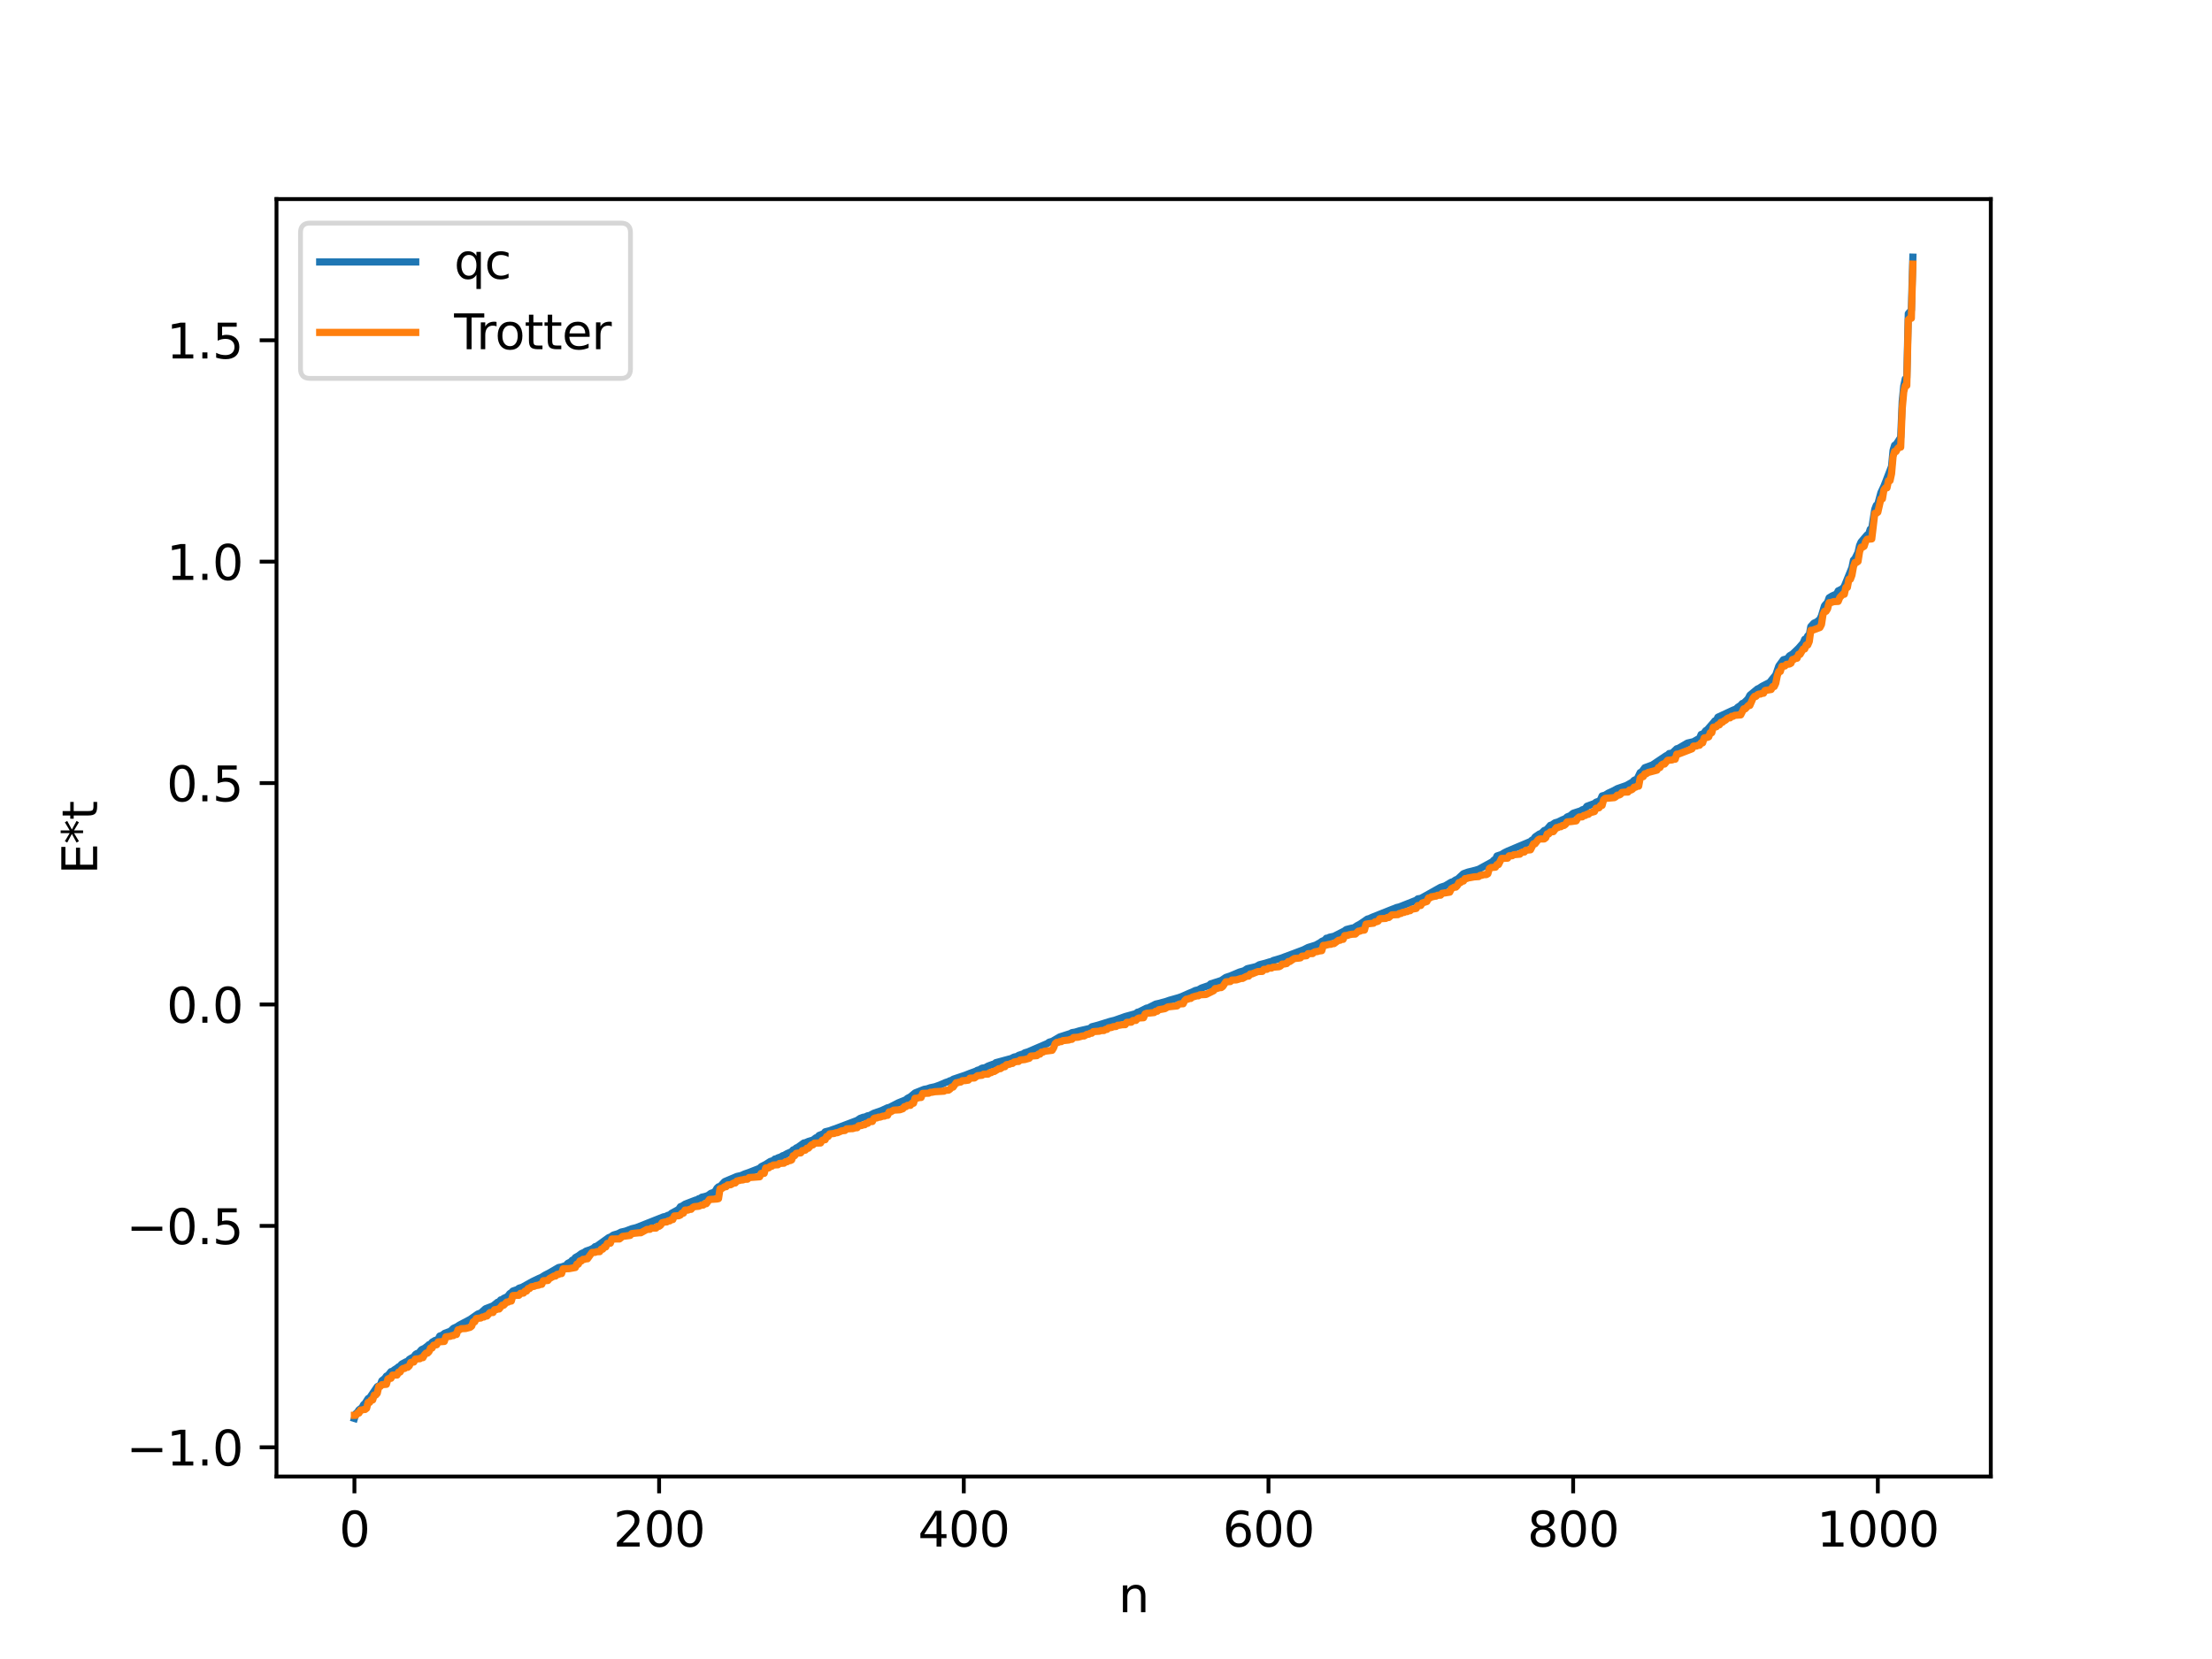 <?xml version="1.0" encoding="utf-8" standalone="no"?>
<!DOCTYPE svg PUBLIC "-//W3C//DTD SVG 1.1//EN"
  "http://www.w3.org/Graphics/SVG/1.1/DTD/svg11.dtd">
<svg xmlns:xlink="http://www.w3.org/1999/xlink" width="460.8pt" height="345.6pt" viewBox="0 0 460.8 345.6" xmlns="http://www.w3.org/2000/svg" version="1.1">
 <defs>
  <style type="text/css">*{stroke-linejoin: round; stroke-linecap: butt}</style>
 </defs>
 <g id="figure_1">
  <g id="patch_1">
   <path d="M 0 345.6 
L 460.8 345.6 
L 460.8 0 
L 0 0 
z
" style="fill: #ffffff"/>
  </g>
  <g id="axes_1">
   <g id="patch_2">
    <path d="M 57.6 307.584 
L 414.72 307.584 
L 414.72 41.472 
L 57.6 41.472 
z
" style="fill: #ffffff"/>
   </g>
   <g id="matplotlib.axis_1">
    <g id="xtick_1">
     <g id="line2d_1">
      <defs>
       <path id="m29143269f3" d="M 0 0 
L 0 3.5 
" style="stroke: #000000; stroke-width: 0.8"/>
      </defs>
      <g>
       <use xlink:href="#m29143269f3" x="73.833" y="307.584" style="stroke: #000000; stroke-width: 0.8"/>
      </g>
     </g>
     <g id="text_1">
      <!-- 0 -->
      <g transform="translate(70.651 322.182) scale(0.1 -0.1)">
       <defs>
        <path id="DejaVuSans-30" d="M 2034 4250 
Q 1547 4250 1301 3770 
Q 1056 3291 1056 2328 
Q 1056 1369 1301 889 
Q 1547 409 2034 409 
Q 2525 409 2770 889 
Q 3016 1369 3016 2328 
Q 3016 3291 2770 3770 
Q 2525 4250 2034 4250 
z
M 2034 4750 
Q 2819 4750 3233 4129 
Q 3647 3509 3647 2328 
Q 3647 1150 3233 529 
Q 2819 -91 2034 -91 
Q 1250 -91 836 529 
Q 422 1150 422 2328 
Q 422 3509 836 4129 
Q 1250 4750 2034 4750 
z
" transform="scale(0.016)"/>
       </defs>
       <use xlink:href="#DejaVuSans-30"/>
      </g>
     </g>
    </g>
    <g id="xtick_2">
     <g id="line2d_2">
      <g>
       <use xlink:href="#m29143269f3" x="137.304" y="307.584" style="stroke: #000000; stroke-width: 0.8"/>
      </g>
     </g>
     <g id="text_2">
      <!-- 200 -->
      <g transform="translate(127.76 322.182) scale(0.1 -0.1)">
       <defs>
        <path id="DejaVuSans-32" d="M 1228 531 
L 3431 531 
L 3431 0 
L 469 0 
L 469 531 
Q 828 903 1448 1529 
Q 2069 2156 2228 2338 
Q 2531 2678 2651 2914 
Q 2772 3150 2772 3378 
Q 2772 3750 2511 3984 
Q 2250 4219 1831 4219 
Q 1534 4219 1204 4116 
Q 875 4013 500 3803 
L 500 4441 
Q 881 4594 1212 4672 
Q 1544 4750 1819 4750 
Q 2544 4750 2975 4387 
Q 3406 4025 3406 3419 
Q 3406 3131 3298 2873 
Q 3191 2616 2906 2266 
Q 2828 2175 2409 1742 
Q 1991 1309 1228 531 
z
" transform="scale(0.016)"/>
       </defs>
       <use xlink:href="#DejaVuSans-32"/>
       <use xlink:href="#DejaVuSans-30" x="63.623"/>
       <use xlink:href="#DejaVuSans-30" x="127.246"/>
      </g>
     </g>
    </g>
    <g id="xtick_3">
     <g id="line2d_3">
      <g>
       <use xlink:href="#m29143269f3" x="200.775" y="307.584" style="stroke: #000000; stroke-width: 0.8"/>
      </g>
     </g>
     <g id="text_3">
      <!-- 400 -->
      <g transform="translate(191.231 322.182) scale(0.1 -0.1)">
       <defs>
        <path id="DejaVuSans-34" d="M 2419 4116 
L 825 1625 
L 2419 1625 
L 2419 4116 
z
M 2253 4666 
L 3047 4666 
L 3047 1625 
L 3713 1625 
L 3713 1100 
L 3047 1100 
L 3047 0 
L 2419 0 
L 2419 1100 
L 313 1100 
L 313 1709 
L 2253 4666 
z
" transform="scale(0.016)"/>
       </defs>
       <use xlink:href="#DejaVuSans-34"/>
       <use xlink:href="#DejaVuSans-30" x="63.623"/>
       <use xlink:href="#DejaVuSans-30" x="127.246"/>
      </g>
     </g>
    </g>
    <g id="xtick_4">
     <g id="line2d_4">
      <g>
       <use xlink:href="#m29143269f3" x="264.246" y="307.584" style="stroke: #000000; stroke-width: 0.8"/>
      </g>
     </g>
     <g id="text_4">
      <!-- 600 -->
      <g transform="translate(254.702 322.182) scale(0.1 -0.1)">
       <defs>
        <path id="DejaVuSans-36" d="M 2113 2584 
Q 1688 2584 1439 2293 
Q 1191 2003 1191 1497 
Q 1191 994 1439 701 
Q 1688 409 2113 409 
Q 2538 409 2786 701 
Q 3034 994 3034 1497 
Q 3034 2003 2786 2293 
Q 2538 2584 2113 2584 
z
M 3366 4563 
L 3366 3988 
Q 3128 4100 2886 4159 
Q 2644 4219 2406 4219 
Q 1781 4219 1451 3797 
Q 1122 3375 1075 2522 
Q 1259 2794 1537 2939 
Q 1816 3084 2150 3084 
Q 2853 3084 3261 2657 
Q 3669 2231 3669 1497 
Q 3669 778 3244 343 
Q 2819 -91 2113 -91 
Q 1303 -91 875 529 
Q 447 1150 447 2328 
Q 447 3434 972 4092 
Q 1497 4750 2381 4750 
Q 2619 4750 2861 4703 
Q 3103 4656 3366 4563 
z
" transform="scale(0.016)"/>
       </defs>
       <use xlink:href="#DejaVuSans-36"/>
       <use xlink:href="#DejaVuSans-30" x="63.623"/>
       <use xlink:href="#DejaVuSans-30" x="127.246"/>
      </g>
     </g>
    </g>
    <g id="xtick_5">
     <g id="line2d_5">
      <g>
       <use xlink:href="#m29143269f3" x="327.717" y="307.584" style="stroke: #000000; stroke-width: 0.8"/>
      </g>
     </g>
     <g id="text_5">
      <!-- 800 -->
      <g transform="translate(318.173 322.182) scale(0.1 -0.1)">
       <defs>
        <path id="DejaVuSans-38" d="M 2034 2216 
Q 1584 2216 1326 1975 
Q 1069 1734 1069 1313 
Q 1069 891 1326 650 
Q 1584 409 2034 409 
Q 2484 409 2743 651 
Q 3003 894 3003 1313 
Q 3003 1734 2745 1975 
Q 2488 2216 2034 2216 
z
M 1403 2484 
Q 997 2584 770 2862 
Q 544 3141 544 3541 
Q 544 4100 942 4425 
Q 1341 4750 2034 4750 
Q 2731 4750 3128 4425 
Q 3525 4100 3525 3541 
Q 3525 3141 3298 2862 
Q 3072 2584 2669 2484 
Q 3125 2378 3379 2068 
Q 3634 1759 3634 1313 
Q 3634 634 3220 271 
Q 2806 -91 2034 -91 
Q 1263 -91 848 271 
Q 434 634 434 1313 
Q 434 1759 690 2068 
Q 947 2378 1403 2484 
z
M 1172 3481 
Q 1172 3119 1398 2916 
Q 1625 2713 2034 2713 
Q 2441 2713 2670 2916 
Q 2900 3119 2900 3481 
Q 2900 3844 2670 4047 
Q 2441 4250 2034 4250 
Q 1625 4250 1398 4047 
Q 1172 3844 1172 3481 
z
" transform="scale(0.016)"/>
       </defs>
       <use xlink:href="#DejaVuSans-38"/>
       <use xlink:href="#DejaVuSans-30" x="63.623"/>
       <use xlink:href="#DejaVuSans-30" x="127.246"/>
      </g>
     </g>
    </g>
    <g id="xtick_6">
     <g id="line2d_6">
      <g>
       <use xlink:href="#m29143269f3" x="391.188" y="307.584" style="stroke: #000000; stroke-width: 0.8"/>
      </g>
     </g>
     <g id="text_6">
      <!-- 1000 -->
      <g transform="translate(378.463 322.182) scale(0.1 -0.1)">
       <defs>
        <path id="DejaVuSans-31" d="M 794 531 
L 1825 531 
L 1825 4091 
L 703 3866 
L 703 4441 
L 1819 4666 
L 2450 4666 
L 2450 531 
L 3481 531 
L 3481 0 
L 794 0 
L 794 531 
z
" transform="scale(0.016)"/>
       </defs>
       <use xlink:href="#DejaVuSans-31"/>
       <use xlink:href="#DejaVuSans-30" x="63.623"/>
       <use xlink:href="#DejaVuSans-30" x="127.246"/>
       <use xlink:href="#DejaVuSans-30" x="190.869"/>
      </g>
     </g>
    </g>
    <g id="text_7">
     <!-- n -->
     <g transform="translate(232.991 335.861) scale(0.1 -0.1)">
      <defs>
       <path id="DejaVuSans-6e" d="M 3513 2113 
L 3513 0 
L 2938 0 
L 2938 2094 
Q 2938 2591 2744 2837 
Q 2550 3084 2163 3084 
Q 1697 3084 1428 2787 
Q 1159 2491 1159 1978 
L 1159 0 
L 581 0 
L 581 3500 
L 1159 3500 
L 1159 2956 
Q 1366 3272 1645 3428 
Q 1925 3584 2291 3584 
Q 2894 3584 3203 3211 
Q 3513 2838 3513 2113 
z
" transform="scale(0.016)"/>
      </defs>
      <use xlink:href="#DejaVuSans-6e"/>
     </g>
    </g>
   </g>
   <g id="matplotlib.axis_2">
    <g id="ytick_1">
     <g id="line2d_7">
      <defs>
       <path id="m73009c45ae" d="M 0 0 
L -3.5 0 
" style="stroke: #000000; stroke-width: 0.8"/>
      </defs>
      <g>
       <use xlink:href="#m73009c45ae" x="57.6" y="301.499" style="stroke: #000000; stroke-width: 0.8"/>
      </g>
     </g>
     <g id="text_8">
      <!-- −1.0 -->
      <g transform="translate(26.317 305.298) scale(0.1 -0.1)">
       <defs>
        <path id="DejaVuSans-2212" d="M 678 2272 
L 4684 2272 
L 4684 1741 
L 678 1741 
L 678 2272 
z
" transform="scale(0.016)"/>
        <path id="DejaVuSans-2e" d="M 684 794 
L 1344 794 
L 1344 0 
L 684 0 
L 684 794 
z
" transform="scale(0.016)"/>
       </defs>
       <use xlink:href="#DejaVuSans-2212"/>
       <use xlink:href="#DejaVuSans-31" x="83.789"/>
       <use xlink:href="#DejaVuSans-2e" x="147.412"/>
       <use xlink:href="#DejaVuSans-30" x="179.199"/>
      </g>
     </g>
    </g>
    <g id="ytick_2">
     <g id="line2d_8">
      <g>
       <use xlink:href="#m73009c45ae" x="57.6" y="255.375" style="stroke: #000000; stroke-width: 0.8"/>
      </g>
     </g>
     <g id="text_9">
      <!-- −0.5 -->
      <g transform="translate(26.317 259.174) scale(0.1 -0.1)">
       <defs>
        <path id="DejaVuSans-35" d="M 691 4666 
L 3169 4666 
L 3169 4134 
L 1269 4134 
L 1269 2991 
Q 1406 3038 1543 3061 
Q 1681 3084 1819 3084 
Q 2600 3084 3056 2656 
Q 3513 2228 3513 1497 
Q 3513 744 3044 326 
Q 2575 -91 1722 -91 
Q 1428 -91 1123 -41 
Q 819 9 494 109 
L 494 744 
Q 775 591 1075 516 
Q 1375 441 1709 441 
Q 2250 441 2565 725 
Q 2881 1009 2881 1497 
Q 2881 1984 2565 2268 
Q 2250 2553 1709 2553 
Q 1456 2553 1204 2497 
Q 953 2441 691 2322 
L 691 4666 
z
" transform="scale(0.016)"/>
       </defs>
       <use xlink:href="#DejaVuSans-2212"/>
       <use xlink:href="#DejaVuSans-30" x="83.789"/>
       <use xlink:href="#DejaVuSans-2e" x="147.412"/>
       <use xlink:href="#DejaVuSans-35" x="179.199"/>
      </g>
     </g>
    </g>
    <g id="ytick_3">
     <g id="line2d_9">
      <g>
       <use xlink:href="#m73009c45ae" x="57.6" y="209.252" style="stroke: #000000; stroke-width: 0.8"/>
      </g>
     </g>
     <g id="text_10">
      <!-- 0.0 -->
      <g transform="translate(34.697 213.051) scale(0.1 -0.1)">
       <use xlink:href="#DejaVuSans-30"/>
       <use xlink:href="#DejaVuSans-2e" x="63.623"/>
       <use xlink:href="#DejaVuSans-30" x="95.41"/>
      </g>
     </g>
    </g>
    <g id="ytick_4">
     <g id="line2d_10">
      <g>
       <use xlink:href="#m73009c45ae" x="57.6" y="163.128" style="stroke: #000000; stroke-width: 0.8"/>
      </g>
     </g>
     <g id="text_11">
      <!-- 0.5 -->
      <g transform="translate(34.697 166.927) scale(0.1 -0.1)">
       <use xlink:href="#DejaVuSans-30"/>
       <use xlink:href="#DejaVuSans-2e" x="63.623"/>
       <use xlink:href="#DejaVuSans-35" x="95.41"/>
      </g>
     </g>
    </g>
    <g id="ytick_5">
     <g id="line2d_11">
      <g>
       <use xlink:href="#m73009c45ae" x="57.6" y="117.005" style="stroke: #000000; stroke-width: 0.8"/>
      </g>
     </g>
     <g id="text_12">
      <!-- 1.0 -->
      <g transform="translate(34.697 120.804) scale(0.1 -0.1)">
       <use xlink:href="#DejaVuSans-31"/>
       <use xlink:href="#DejaVuSans-2e" x="63.623"/>
       <use xlink:href="#DejaVuSans-30" x="95.41"/>
      </g>
     </g>
    </g>
    <g id="ytick_6">
     <g id="line2d_12">
      <g>
       <use xlink:href="#m73009c45ae" x="57.6" y="70.881" style="stroke: #000000; stroke-width: 0.8"/>
      </g>
     </g>
     <g id="text_13">
      <!-- 1.5 -->
      <g transform="translate(34.697 74.68) scale(0.1 -0.1)">
       <use xlink:href="#DejaVuSans-31"/>
       <use xlink:href="#DejaVuSans-2e" x="63.623"/>
       <use xlink:href="#DejaVuSans-35" x="95.41"/>
      </g>
     </g>
    </g>
    <g id="text_14">
     <!-- E*t -->
     <g transform="translate(20.238 182.148) rotate(-90) scale(0.1 -0.1)">
      <defs>
       <path id="DejaVuSans-45" d="M 628 4666 
L 3578 4666 
L 3578 4134 
L 1259 4134 
L 1259 2753 
L 3481 2753 
L 3481 2222 
L 1259 2222 
L 1259 531 
L 3634 531 
L 3634 0 
L 628 0 
L 628 4666 
z
" transform="scale(0.016)"/>
       <path id="DejaVuSans-2a" d="M 3009 3897 
L 1888 3291 
L 3009 2681 
L 2828 2375 
L 1778 3009 
L 1778 1831 
L 1422 1831 
L 1422 3009 
L 372 2375 
L 191 2681 
L 1313 3291 
L 191 3897 
L 372 4206 
L 1422 3572 
L 1422 4750 
L 1778 4750 
L 1778 3572 
L 2828 4206 
L 3009 3897 
z
" transform="scale(0.016)"/>
       <path id="DejaVuSans-74" d="M 1172 4494 
L 1172 3500 
L 2356 3500 
L 2356 3053 
L 1172 3053 
L 1172 1153 
Q 1172 725 1289 603 
Q 1406 481 1766 481 
L 2356 481 
L 2356 0 
L 1766 0 
Q 1100 0 847 248 
Q 594 497 594 1153 
L 594 3053 
L 172 3053 
L 172 3500 
L 594 3500 
L 594 4494 
L 1172 4494 
z
" transform="scale(0.016)"/>
      </defs>
      <use xlink:href="#DejaVuSans-45"/>
      <use xlink:href="#DejaVuSans-2a" x="63.184"/>
      <use xlink:href="#DejaVuSans-74" x="113.184"/>
     </g>
    </g>
   </g>
   <g id="line2d_13">
    <path d="M 73.833 295.488 
L 74.15 294.46 
L 74.467 294.186 
L 74.785 293.704 
L 75.42 293.228 
L 75.737 292.623 
L 76.054 292.35 
L 76.689 291.345 
L 77.006 291.195 
L 77.641 290.258 
L 78.593 288.871 
L 79.228 288.527 
L 79.545 287.636 
L 80.18 287.133 
L 80.497 286.665 
L 80.815 286.529 
L 81.449 285.733 
L 81.767 285.726 
L 82.084 285.401 
L 82.719 284.998 
L 83.036 284.72 
L 83.353 284.592 
L 83.671 284.173 
L 84.623 283.67 
L 84.94 283.584 
L 85.258 283.176 
L 85.892 282.805 
L 86.21 282.689 
L 86.527 282.179 
L 86.844 281.968 
L 87.162 281.936 
L 87.796 281.171 
L 88.431 280.872 
L 89.066 280.39 
L 89.383 280.1 
L 89.7 280.033 
L 90.018 279.603 
L 90.653 279.225 
L 90.97 279.149 
L 91.287 278.948 
L 91.605 278.32 
L 92.239 278.099 
L 92.557 277.785 
L 93.826 277.313 
L 94.461 276.714 
L 95.096 276.426 
L 95.73 276.022 
L 97.952 274.85 
L 99.539 273.736 
L 100.173 273.506 
L 101.125 272.641 
L 102.712 272.033 
L 103.664 271.273 
L 103.981 271.203 
L 104.299 270.792 
L 104.616 270.75 
L 104.934 270.466 
L 105.568 270.183 
L 105.886 269.907 
L 106.203 269.475 
L 106.52 269.287 
L 106.838 268.949 
L 107.79 268.628 
L 108.107 268.357 
L 108.742 268.169 
L 110.963 266.941 
L 112.233 266.332 
L 112.867 266.052 
L 113.502 265.645 
L 114.454 265.157 
L 116.358 264.048 
L 116.993 263.929 
L 117.945 263.597 
L 118.262 263.191 
L 118.897 262.873 
L 119.215 262.518 
L 119.532 262.455 
L 119.849 261.976 
L 120.484 261.619 
L 121.119 261.144 
L 121.753 260.858 
L 122.071 260.626 
L 123.023 260.309 
L 123.658 259.994 
L 123.975 259.689 
L 124.292 259.622 
L 126.831 257.805 
L 127.148 257.714 
L 127.783 257.28 
L 128.735 257.002 
L 129.37 256.67 
L 130.322 256.455 
L 130.957 256.214 
L 131.591 255.973 
L 132.543 255.739 
L 138.256 253.475 
L 138.573 253.443 
L 139.208 253.143 
L 139.525 253.116 
L 139.843 252.779 
L 141.112 252.084 
L 141.429 251.865 
L 141.747 251.369 
L 142.064 251.274 
L 142.699 250.852 
L 143.968 250.361 
L 144.92 249.997 
L 145.238 249.932 
L 145.555 249.708 
L 145.872 249.661 
L 146.19 249.397 
L 146.824 249.262 
L 147.459 249.057 
L 148.094 248.59 
L 148.729 248.381 
L 149.046 248.074 
L 149.363 247.522 
L 149.681 247.232 
L 149.998 247.188 
L 150.95 246.154 
L 153.489 245.081 
L 154.441 244.865 
L 155.076 244.568 
L 156.028 244.244 
L 158.249 243.374 
L 158.567 243.041 
L 159.519 242.559 
L 160.471 241.949 
L 161.105 241.754 
L 161.423 241.443 
L 161.74 241.399 
L 162.058 241.204 
L 162.692 240.992 
L 163.01 240.766 
L 163.327 240.68 
L 163.962 240.316 
L 164.914 239.899 
L 165.231 239.537 
L 165.548 239.454 
L 165.866 239.139 
L 166.183 239.016 
L 167.453 238.1 
L 167.77 238.055 
L 168.405 237.779 
L 169.357 237.498 
L 169.991 237.005 
L 170.309 236.904 
L 170.626 236.531 
L 171.261 236.284 
L 171.578 236.17 
L 171.896 235.772 
L 172.848 235.539 
L 173.482 235.298 
L 174.117 235.084 
L 178.56 233.404 
L 179.195 232.969 
L 179.829 232.741 
L 180.147 232.713 
L 180.781 232.424 
L 181.099 232.402 
L 182.051 231.901 
L 183.638 231.355 
L 184.907 230.765 
L 185.224 230.721 
L 187.129 229.741 
L 188.715 229.099 
L 189.033 228.808 
L 189.667 228.479 
L 190.62 227.68 
L 192.524 226.928 
L 193.158 226.818 
L 193.793 226.594 
L 194.745 226.395 
L 195.697 226.059 
L 196.332 225.79 
L 196.967 225.51 
L 197.601 225.303 
L 197.919 225.124 
L 198.236 225.095 
L 198.553 224.829 
L 201.092 223.976 
L 202.044 223.598 
L 203.314 223.137 
L 203.631 222.937 
L 203.948 222.893 
L 204.583 222.516 
L 205.218 222.421 
L 205.853 222.07 
L 206.805 221.722 
L 207.122 221.658 
L 207.439 221.376 
L 208.709 221.031 
L 210.296 220.602 
L 210.613 220.527 
L 211.248 220.206 
L 211.882 220.068 
L 212.2 219.845 
L 213.152 219.538 
L 213.469 219.318 
L 214.104 219.137 
L 218.229 217.36 
L 218.547 217.104 
L 219.181 216.935 
L 220.768 216.01 
L 222.355 215.5 
L 222.99 215.3 
L 223.307 215.111 
L 223.942 215.016 
L 224.894 214.729 
L 227.115 214.221 
L 227.433 213.898 
L 228.702 213.567 
L 231.241 212.775 
L 232.193 212.543 
L 234.415 211.757 
L 236.636 211.148 
L 236.953 210.868 
L 237.271 210.805 
L 238.858 210.007 
L 239.175 209.971 
L 240.762 209.169 
L 241.396 209.029 
L 242.983 208.594 
L 243.618 208.369 
L 245.522 207.831 
L 246.157 207.608 
L 247.743 206.902 
L 248.378 206.647 
L 249.013 206.338 
L 249.648 206.196 
L 250.282 205.827 
L 251.869 205.286 
L 252.186 204.964 
L 254.408 204.257 
L 255.36 203.617 
L 256.312 203.301 
L 258.216 202.496 
L 259.168 202.228 
L 259.803 201.797 
L 260.438 201.655 
L 261.072 201.507 
L 261.707 201.344 
L 262.342 200.974 
L 263.611 200.648 
L 264.563 200.354 
L 264.881 200.319 
L 265.198 200.104 
L 266.785 199.637 
L 269.641 198.575 
L 271.545 197.857 
L 272.497 197.374 
L 273.132 197.179 
L 274.084 196.883 
L 275.036 196.357 
L 275.353 196.112 
L 275.988 195.828 
L 276.305 195.453 
L 276.623 195.426 
L 276.94 195.245 
L 277.892 195.042 
L 280.114 193.912 
L 280.431 193.647 
L 281.066 193.482 
L 281.7 193.327 
L 282.018 193.297 
L 282.653 192.865 
L 283.287 192.525 
L 283.922 192.105 
L 284.874 191.443 
L 285.191 191.386 
L 285.826 191.088 
L 290.904 189.067 
L 291.539 188.914 
L 295.029 187.534 
L 295.347 187.252 
L 295.981 187.145 
L 296.616 186.8 
L 300.107 184.84 
L 301.059 184.531 
L 302.329 183.77 
L 302.646 183.702 
L 303.281 183.277 
L 303.598 183.184 
L 304.867 182.005 
L 305.82 181.666 
L 306.772 181.441 
L 308.041 181.082 
L 310.897 179.512 
L 311.215 179.165 
L 311.532 179.042 
L 311.849 178.316 
L 312.801 178.002 
L 313.436 177.61 
L 314.071 177.303 
L 318.831 175.295 
L 319.148 174.993 
L 319.466 174.878 
L 319.783 174.36 
L 320.735 173.71 
L 321.053 173.642 
L 321.687 173.015 
L 322.005 172.911 
L 322.322 172.689 
L 322.957 171.932 
L 323.274 171.858 
L 323.909 171.411 
L 324.543 171.236 
L 325.496 170.772 
L 326.13 170.516 
L 326.448 170.183 
L 327.082 169.94 
L 327.717 169.415 
L 329.304 168.902 
L 329.621 168.687 
L 329.939 168.609 
L 330.256 168.403 
L 330.573 167.964 
L 332.16 167.376 
L 332.477 167.108 
L 333.112 166.893 
L 333.429 166.561 
L 333.747 165.807 
L 334.381 165.637 
L 335.016 165.231 
L 335.968 164.8 
L 336.92 164.289 
L 338.824 163.626 
L 340.094 162.904 
L 340.411 162.548 
L 341.046 162.278 
L 341.681 160.939 
L 341.998 160.808 
L 342.633 159.935 
L 344.22 159.352 
L 347.076 157.435 
L 347.393 157.294 
L 347.71 156.978 
L 348.345 156.888 
L 349.297 155.978 
L 349.615 155.908 
L 351.519 154.797 
L 352.788 154.503 
L 354.058 153.78 
L 354.375 152.997 
L 354.692 152.931 
L 355.01 152.663 
L 355.327 152.209 
L 355.644 152.026 
L 356.914 150.569 
L 357.231 150.166 
L 357.548 150.092 
L 357.866 149.405 
L 358.818 148.962 
L 361.039 147.932 
L 361.674 147.68 
L 361.991 147.348 
L 362.626 146.924 
L 362.943 146.553 
L 363.261 146.456 
L 363.896 145.848 
L 364.213 145.483 
L 364.53 144.834 
L 366.117 143.52 
L 366.434 143.4 
L 367.069 142.975 
L 368.656 142.161 
L 369.291 141.361 
L 369.925 140.582 
L 370.56 138.736 
L 371.512 137.431 
L 372.147 137.276 
L 372.464 137.049 
L 372.781 136.626 
L 373.416 136.25 
L 374.686 135.028 
L 375.638 133.93 
L 375.955 133.173 
L 376.272 133.072 
L 376.59 132.453 
L 376.907 132.25 
L 377.224 130.527 
L 377.859 129.822 
L 378.494 129.537 
L 379.129 129 
L 379.446 128.284 
L 380.081 126.182 
L 380.715 125.456 
L 381.033 124.537 
L 381.667 124.149 
L 382.62 123.727 
L 382.937 123.072 
L 383.572 122.767 
L 383.889 122.552 
L 384.206 122.14 
L 385.793 118.239 
L 386.11 116.692 
L 386.428 116.353 
L 387.062 115.077 
L 387.38 113.643 
L 387.697 112.911 
L 388.967 111.416 
L 389.284 111.239 
L 389.601 110.26 
L 389.919 110.084 
L 390.553 106.081 
L 390.871 105.263 
L 391.188 105.001 
L 391.823 102.633 
L 392.458 101.281 
L 394.044 97.17 
L 394.362 93.821 
L 394.679 92.762 
L 394.996 92.571 
L 395.948 91.12 
L 396.266 83.624 
L 396.583 80.411 
L 396.9 78.924 
L 397.218 78.679 
L 397.535 65.337 
L 398.17 64.583 
L 398.487 53.568 
L 398.487 53.568 
" clip-path="url(#p9e794461aa)" style="fill: none; stroke: #1f77b4; stroke-width: 1.5; stroke-linecap: square"/>
   </g>
   <g id="line2d_14">
    <path d="M 73.833 294.834 
L 74.15 294.834 
L 74.467 294.372 
L 74.785 294.372 
L 75.102 293.74 
L 75.42 293.74 
L 75.737 293.62 
L 76.054 293.62 
L 76.372 293.373 
L 76.689 292.144 
L 77.006 292.144 
L 77.324 291.634 
L 77.641 291.634 
L 77.958 290.613 
L 78.276 290.613 
L 78.593 290.246 
L 78.91 288.815 
L 79.228 288.815 
L 79.545 288.456 
L 80.497 288.379 
L 80.815 287.263 
L 81.132 287.126 
L 81.449 287.126 
L 81.767 286.464 
L 82.719 286.447 
L 83.036 285.827 
L 83.353 285.827 
L 83.671 285.289 
L 83.988 285.072 
L 84.305 285.072 
L 84.623 284.832 
L 84.94 284.832 
L 85.258 284.552 
L 85.575 283.816 
L 86.21 283.735 
L 86.527 283.123 
L 87.479 283.045 
L 87.796 282.818 
L 88.114 282.818 
L 88.431 282.222 
L 88.748 281.88 
L 89.066 281.88 
L 89.383 281.557 
L 89.7 280.817 
L 90.018 280.817 
L 90.335 280.228 
L 90.97 280.135 
L 91.287 279.54 
L 92.557 279.447 
L 92.874 278.493 
L 93.826 278.373 
L 94.143 278.228 
L 94.461 278.228 
L 94.778 277.999 
L 95.096 277.999 
L 95.413 277.026 
L 95.73 277.026 
L 96.048 276.796 
L 97 276.752 
L 97.952 276.503 
L 98.269 276.24 
L 98.586 275.353 
L 98.904 275.353 
L 99.221 274.673 
L 100.173 274.562 
L 100.491 274.357 
L 100.808 274.357 
L 101.125 274.149 
L 101.443 274.149 
L 102.077 273.431 
L 102.712 273.419 
L 103.029 272.837 
L 103.347 272.837 
L 103.664 272.691 
L 103.981 272.691 
L 104.616 271.897 
L 104.934 271.897 
L 105.568 271.24 
L 105.886 271.24 
L 106.203 271.036 
L 106.52 271.036 
L 106.838 269.904 
L 107.79 269.83 
L 108.107 269.83 
L 108.424 269.429 
L 109.059 269.376 
L 109.377 268.962 
L 109.694 268.962 
L 110.011 268.425 
L 110.329 268.425 
L 110.646 268.073 
L 111.281 267.968 
L 111.598 267.819 
L 112.233 267.721 
L 112.55 267.545 
L 112.867 267.545 
L 113.185 266.808 
L 114.137 266.749 
L 114.454 266.353 
L 115.406 265.825 
L 115.724 265.825 
L 116.041 265.486 
L 116.358 265.486 
L 116.676 265.311 
L 116.993 265.311 
L 117.31 264.321 
L 118.58 264.281 
L 119.849 264.05 
L 120.167 263.345 
L 120.484 263.345 
L 120.801 262.686 
L 121.119 262.686 
L 121.436 262.353 
L 121.753 262.353 
L 122.071 262.227 
L 122.388 262.227 
L 123.34 260.909 
L 123.975 260.896 
L 124.292 260.749 
L 124.927 260.742 
L 125.244 260.227 
L 125.562 260.227 
L 125.879 259.762 
L 126.196 259.762 
L 126.514 259.027 
L 127.148 258.981 
L 127.466 258.109 
L 129.053 258.095 
L 129.687 257.573 
L 131.274 257.36 
L 131.591 256.991 
L 132.226 256.9 
L 133.178 256.809 
L 133.496 256.809 
L 134.765 256.111 
L 135.4 256.086 
L 135.717 255.835 
L 136.669 255.831 
L 136.986 255.458 
L 137.304 255.458 
L 137.621 255.238 
L 137.939 254.715 
L 138.573 254.553 
L 138.891 254.553 
L 139.208 254.331 
L 139.525 254.331 
L 139.843 254.056 
L 140.16 254.056 
L 140.477 253.315 
L 141.429 253.254 
L 141.747 253.107 
L 142.064 252.716 
L 142.381 252.716 
L 142.699 252.083 
L 143.334 252.082 
L 143.651 251.925 
L 143.968 251.925 
L 144.286 251.561 
L 144.603 251.373 
L 145.555 251.285 
L 146.19 251.031 
L 146.507 251.031 
L 146.824 250.749 
L 147.142 250.749 
L 147.777 249.877 
L 149.363 249.772 
L 149.681 249.7 
L 149.998 247.632 
L 150.315 247.632 
L 150.95 247.213 
L 151.267 247.213 
L 151.585 246.846 
L 152.22 246.801 
L 152.854 246.436 
L 153.172 246.436 
L 153.489 246.043 
L 154.441 245.81 
L 154.758 245.81 
L 155.076 245.666 
L 155.71 245.645 
L 156.028 245.313 
L 158.249 245.146 
L 158.567 244.44 
L 159.201 244.43 
L 159.519 243.319 
L 160.153 243.288 
L 160.471 242.959 
L 160.788 242.955 
L 161.105 242.697 
L 162.058 242.647 
L 162.375 242.366 
L 163.327 242.311 
L 163.644 242.016 
L 163.962 242.016 
L 164.279 241.784 
L 164.596 241.784 
L 164.914 241.634 
L 165.231 240.757 
L 165.548 240.757 
L 165.866 240.269 
L 166.5 240.19 
L 166.818 240.162 
L 167.135 239.703 
L 167.77 239.599 
L 168.087 239.197 
L 168.405 239.197 
L 169.039 238.501 
L 169.357 238.501 
L 169.674 238.134 
L 170.943 238.103 
L 171.261 237.579 
L 171.578 237.428 
L 171.896 237.428 
L 172.213 236.745 
L 172.53 236.745 
L 172.848 236.221 
L 173.8 236.122 
L 174.117 235.971 
L 174.434 235.971 
L 175.386 235.561 
L 176.021 235.504 
L 176.339 235.182 
L 177.291 235.122 
L 177.608 235.122 
L 178.243 234.928 
L 178.56 234.928 
L 178.877 234.524 
L 179.512 234.463 
L 179.829 234.301 
L 180.147 234.301 
L 180.464 234.004 
L 180.781 234.004 
L 181.099 233.652 
L 181.734 233.626 
L 182.051 233.003 
L 182.368 232.881 
L 182.686 232.881 
L 183.003 232.725 
L 183.32 232.725 
L 183.955 232.507 
L 184.272 232.507 
L 184.59 232.346 
L 184.907 232.346 
L 185.224 231.635 
L 185.542 231.635 
L 186.177 231.264 
L 187.446 231.192 
L 188.081 230.975 
L 188.398 230.542 
L 188.715 230.542 
L 189.033 230.27 
L 189.667 230.26 
L 189.985 229.826 
L 190.302 229.826 
L 190.62 228.8 
L 190.937 228.8 
L 191.572 228.625 
L 191.889 228.625 
L 192.206 227.781 
L 193.476 227.733 
L 193.793 227.546 
L 194.11 227.546 
L 194.745 227.422 
L 196.649 227.313 
L 196.967 227.127 
L 197.601 227.1 
L 197.919 226.875 
L 198.236 226.463 
L 198.553 226.463 
L 199.188 225.557 
L 199.505 225.557 
L 199.823 225.41 
L 200.14 225.41 
L 200.458 225.139 
L 201.092 225.104 
L 201.727 225.014 
L 202.044 224.608 
L 202.996 224.563 
L 203.631 224.094 
L 204.583 223.997 
L 204.9 223.777 
L 205.853 223.748 
L 206.17 223.455 
L 206.487 223.455 
L 206.805 223.214 
L 207.122 223.214 
L 208.074 222.631 
L 208.391 222.631 
L 209.026 222.216 
L 209.343 222.216 
L 209.661 221.797 
L 210.296 221.707 
L 210.613 221.532 
L 210.93 221.532 
L 211.248 221.248 
L 211.882 221.121 
L 212.2 221.121 
L 212.517 220.818 
L 213.469 220.726 
L 214.421 220.456 
L 214.739 220.008 
L 216.008 219.905 
L 216.325 219.593 
L 216.643 219.593 
L 216.96 219.179 
L 217.277 219.179 
L 217.595 218.992 
L 219.181 218.799 
L 219.499 218.267 
L 219.816 217.404 
L 220.134 217.145 
L 220.451 217.145 
L 220.768 216.991 
L 221.086 216.991 
L 221.403 216.788 
L 222.672 216.653 
L 222.99 216.509 
L 223.307 216.509 
L 223.624 216.135 
L 224.577 216.073 
L 225.529 215.813 
L 225.846 215.813 
L 226.481 215.454 
L 226.798 215.454 
L 227.115 215.239 
L 227.433 215.239 
L 227.75 214.908 
L 229.02 214.817 
L 229.337 214.688 
L 229.972 214.676 
L 230.289 214.442 
L 230.606 214.442 
L 230.924 214.119 
L 231.558 214.044 
L 231.876 213.882 
L 232.51 213.831 
L 232.828 213.583 
L 233.145 213.583 
L 233.78 213.467 
L 234.415 213.455 
L 234.732 212.972 
L 235.684 212.938 
L 236.001 212.595 
L 236.636 212.573 
L 236.953 212.211 
L 237.271 212.069 
L 238.223 212.011 
L 238.54 211.217 
L 238.858 211.097 
L 239.81 211 
L 240.444 210.933 
L 240.762 210.658 
L 241.079 210.658 
L 241.396 210.35 
L 242.666 210.126 
L 243.3 209.752 
L 245.205 209.55 
L 245.522 209.246 
L 245.839 209.127 
L 246.474 209.103 
L 246.791 208.469 
L 247.109 208.155 
L 247.426 208.155 
L 247.743 207.996 
L 248.061 207.996 
L 248.378 207.721 
L 249.33 207.449 
L 249.648 207.449 
L 249.965 207.232 
L 251.234 207.169 
L 252.821 206.384 
L 253.139 205.941 
L 253.456 205.941 
L 254.091 205.731 
L 254.408 205.731 
L 254.725 205.514 
L 255.36 204.545 
L 256.312 204.473 
L 256.629 204.168 
L 257.581 204.129 
L 258.534 203.826 
L 258.851 203.826 
L 259.486 203.474 
L 259.803 203.344 
L 260.12 203.344 
L 260.438 202.91 
L 260.755 202.91 
L 262.024 202.396 
L 262.977 202.354 
L 263.294 201.93 
L 263.929 201.927 
L 264.246 201.673 
L 264.881 201.667 
L 265.198 201.483 
L 266.467 201.385 
L 266.785 201.217 
L 267.102 200.838 
L 267.42 200.838 
L 268.054 200.725 
L 268.372 200.307 
L 268.689 200.307 
L 269.324 199.873 
L 269.641 199.678 
L 270.593 199.59 
L 270.91 199.54 
L 271.228 199.193 
L 272.18 199.093 
L 272.497 198.667 
L 273.449 198.648 
L 273.767 198.363 
L 274.084 198.243 
L 274.401 198.243 
L 274.719 198.122 
L 275.353 198.041 
L 275.671 196.943 
L 275.988 196.943 
L 276.94 196.722 
L 277.258 196.722 
L 277.575 196.573 
L 277.892 196.573 
L 278.844 195.875 
L 279.162 195.875 
L 279.479 195.683 
L 279.796 195.683 
L 280.114 194.919 
L 280.748 194.861 
L 281.066 194.722 
L 281.7 194.612 
L 282.335 194.59 
L 282.97 193.982 
L 283.287 193.982 
L 283.605 193.817 
L 284.239 193.754 
L 284.557 192.531 
L 285.191 192.423 
L 286.143 192.316 
L 286.461 192.022 
L 286.778 192.022 
L 287.096 191.891 
L 287.413 191.394 
L 288.682 191.321 
L 289 191.134 
L 289.317 191.134 
L 289.952 190.588 
L 291.221 190.532 
L 291.539 190.29 
L 291.856 190.29 
L 292.173 190.076 
L 292.491 190.076 
L 292.808 189.908 
L 293.125 189.908 
L 293.443 189.715 
L 293.76 189.715 
L 294.077 189.409 
L 295.029 189.246 
L 295.347 188.654 
L 295.981 188.627 
L 296.299 188.103 
L 297.251 187.798 
L 297.568 187.067 
L 297.886 187.067 
L 298.203 186.808 
L 298.52 186.808 
L 298.838 186.685 
L 299.155 186.685 
L 299.472 186.504 
L 300.107 186.478 
L 300.424 186.091 
L 301.059 186.003 
L 302.011 185.851 
L 302.329 185.152 
L 302.963 184.806 
L 303.281 184.806 
L 303.598 184.482 
L 303.915 183.872 
L 304.233 183.872 
L 304.55 183.543 
L 304.867 183.543 
L 305.185 183.031 
L 305.502 183.031 
L 305.82 182.899 
L 306.454 182.789 
L 307.089 182.672 
L 308.041 182.608 
L 308.358 182.358 
L 308.676 182.358 
L 308.993 182.215 
L 309.628 182.195 
L 309.945 182.024 
L 310.262 180.936 
L 310.58 180.738 
L 311.532 180.647 
L 311.849 180.103 
L 312.167 180.103 
L 312.801 178.833 
L 314.071 178.77 
L 314.388 178.278 
L 315.023 178.268 
L 315.34 178.058 
L 316.61 177.939 
L 316.927 177.616 
L 317.244 177.495 
L 317.562 177.495 
L 317.879 177.122 
L 318.831 177.031 
L 319.466 175.775 
L 319.783 175.775 
L 320.418 174.95 
L 320.735 174.78 
L 321.687 174.765 
L 322.005 174.52 
L 322.322 173.716 
L 322.639 173.716 
L 322.957 173.312 
L 323.591 173.244 
L 324.226 172.408 
L 324.543 172.408 
L 324.861 172.22 
L 325.178 172.22 
L 325.496 171.96 
L 325.813 171.96 
L 326.13 171.732 
L 326.448 171.228 
L 327.4 171.135 
L 328.352 171.006 
L 328.669 170.444 
L 328.986 170.189 
L 329.621 170.167 
L 329.939 169.876 
L 330.256 169.876 
L 330.573 169.639 
L 330.891 169.639 
L 331.208 169.328 
L 332.16 169.059 
L 332.477 168.379 
L 333.112 168.282 
L 333.429 167.785 
L 333.747 167.785 
L 334.064 166.61 
L 334.381 166.329 
L 336.286 166.161 
L 336.603 165.973 
L 336.92 165.642 
L 337.238 165.642 
L 337.555 165.492 
L 337.872 165.083 
L 338.507 165.011 
L 339.142 164.998 
L 339.459 164.576 
L 339.777 164.576 
L 340.094 164.404 
L 340.411 163.983 
L 340.729 163.983 
L 341.046 163.772 
L 341.363 163.772 
L 341.681 162.076 
L 341.998 161.792 
L 342.315 161.792 
L 342.633 161.196 
L 342.95 161.196 
L 343.267 160.942 
L 345.172 160.438 
L 345.489 159.89 
L 345.806 159.89 
L 346.124 159.353 
L 346.441 159.166 
L 346.758 159.166 
L 347.393 158.389 
L 348.345 158.304 
L 348.662 158.158 
L 348.98 158.158 
L 349.297 157.104 
L 349.615 157.104 
L 352.471 155.999 
L 352.788 155.425 
L 353.423 155.412 
L 353.74 155.245 
L 354.058 155.245 
L 354.375 154.751 
L 354.692 154.751 
L 355.01 153.727 
L 355.644 153.621 
L 355.962 153.5 
L 356.279 152.643 
L 356.596 152.643 
L 356.914 151.483 
L 357.548 151.399 
L 357.866 151.004 
L 358.183 151.004 
L 358.5 150.469 
L 358.818 150.469 
L 359.135 150.171 
L 359.453 150.029 
L 359.77 149.707 
L 360.087 149.548 
L 360.405 149.548 
L 360.722 149.22 
L 361.039 149.22 
L 361.357 149.021 
L 362.626 148.924 
L 363.261 147.659 
L 363.578 147.659 
L 364.213 146.958 
L 364.53 146.958 
L 365.165 145.499 
L 365.482 145.069 
L 365.8 145.069 
L 366.117 144.721 
L 366.434 144.583 
L 366.752 144.583 
L 367.069 144.415 
L 367.386 144.415 
L 367.704 143.842 
L 368.973 143.634 
L 369.291 143.017 
L 369.608 143.017 
L 369.925 142.34 
L 370.243 140.757 
L 370.56 139.885 
L 370.877 139.885 
L 371.195 138.805 
L 371.829 138.737 
L 372.147 138.405 
L 372.781 138.333 
L 373.099 138.157 
L 373.416 137.39 
L 373.734 137.351 
L 374.051 137.12 
L 374.368 137.12 
L 374.686 136.306 
L 375.003 136.306 
L 375.638 135.19 
L 375.955 135.19 
L 376.272 134.371 
L 376.59 134.371 
L 376.907 133.636 
L 377.224 131.308 
L 377.542 131.308 
L 379.129 130.71 
L 379.446 130.097 
L 379.763 128.026 
L 380.081 127.349 
L 380.398 127.349 
L 380.715 126.839 
L 381.033 125.558 
L 381.35 125.558 
L 381.985 125.332 
L 382.937 125.281 
L 383.254 124.482 
L 383.889 123.795 
L 384.206 123.795 
L 384.524 122.374 
L 384.841 122.374 
L 385.158 120.668 
L 385.476 120.668 
L 385.793 119.823 
L 386.11 118.051 
L 386.428 117.169 
L 386.745 117.169 
L 387.062 116.958 
L 387.38 114.942 
L 387.697 113.988 
L 388.015 113.988 
L 388.332 113.799 
L 388.649 112.809 
L 388.967 112.339 
L 389.919 112.269 
L 390.553 106.929 
L 390.871 106.929 
L 391.188 106.702 
L 391.823 103.922 
L 392.14 103.922 
L 392.458 102.04 
L 392.775 101.631 
L 393.092 101.631 
L 393.41 100.13 
L 393.727 100.13 
L 394.044 98.692 
L 394.362 95.08 
L 394.679 94.044 
L 394.996 94.044 
L 395.314 93.42 
L 395.631 93.161 
L 395.948 93.161 
L 396.266 85.153 
L 396.583 81.652 
L 396.9 80.322 
L 397.218 80.322 
L 397.535 66.612 
L 397.853 66.308 
L 398.17 66.308 
L 398.487 55.027 
L 398.487 55.027 
" clip-path="url(#p9e794461aa)" style="fill: none; stroke: #ff7f0e; stroke-width: 1.5; stroke-linecap: square"/>
   </g>
   <g id="patch_3">
    <path d="M 57.6 307.584 
L 57.6 41.472 
" style="fill: none; stroke: #000000; stroke-width: 0.8; stroke-linejoin: miter; stroke-linecap: square"/>
   </g>
   <g id="patch_4">
    <path d="M 414.72 307.584 
L 414.72 41.472 
" style="fill: none; stroke: #000000; stroke-width: 0.8; stroke-linejoin: miter; stroke-linecap: square"/>
   </g>
   <g id="patch_5">
    <path d="M 57.6 307.584 
L 414.72 307.584 
" style="fill: none; stroke: #000000; stroke-width: 0.8; stroke-linejoin: miter; stroke-linecap: square"/>
   </g>
   <g id="patch_6">
    <path d="M 57.6 41.472 
L 414.72 41.472 
" style="fill: none; stroke: #000000; stroke-width: 0.8; stroke-linejoin: miter; stroke-linecap: square"/>
   </g>
   <g id="legend_1">
    <g id="patch_7">
     <path d="M 64.6 78.828 
L 129.342 78.828 
Q 131.342 78.828 131.342 76.828 
L 131.342 48.472 
Q 131.342 46.472 129.342 46.472 
L 64.6 46.472 
Q 62.6 46.472 62.6 48.472 
L 62.6 76.828 
Q 62.6 78.828 64.6 78.828 
z
" style="fill: #ffffff; opacity: 0.8; stroke: #cccccc; stroke-linejoin: miter"/>
    </g>
    <g id="line2d_15">
     <path d="M 66.6 54.57 
L 76.6 54.57 
L 86.6 54.57 
" style="fill: none; stroke: #1f77b4; stroke-width: 1.5; stroke-linecap: square"/>
    </g>
    <g id="text_15">
     <!-- qc -->
     <g transform="translate(94.6 58.07) scale(0.1 -0.1)">
      <defs>
       <path id="DejaVuSans-71" d="M 947 1747 
Q 947 1113 1208 752 
Q 1469 391 1925 391 
Q 2381 391 2643 752 
Q 2906 1113 2906 1747 
Q 2906 2381 2643 2742 
Q 2381 3103 1925 3103 
Q 1469 3103 1208 2742 
Q 947 2381 947 1747 
z
M 2906 525 
Q 2725 213 2448 61 
Q 2172 -91 1784 -91 
Q 1150 -91 751 415 
Q 353 922 353 1747 
Q 353 2572 751 3078 
Q 1150 3584 1784 3584 
Q 2172 3584 2448 3432 
Q 2725 3281 2906 2969 
L 2906 3500 
L 3481 3500 
L 3481 -1331 
L 2906 -1331 
L 2906 525 
z
" transform="scale(0.016)"/>
       <path id="DejaVuSans-63" d="M 3122 3366 
L 3122 2828 
Q 2878 2963 2633 3030 
Q 2388 3097 2138 3097 
Q 1578 3097 1268 2742 
Q 959 2388 959 1747 
Q 959 1106 1268 751 
Q 1578 397 2138 397 
Q 2388 397 2633 464 
Q 2878 531 3122 666 
L 3122 134 
Q 2881 22 2623 -34 
Q 2366 -91 2075 -91 
Q 1284 -91 818 406 
Q 353 903 353 1747 
Q 353 2603 823 3093 
Q 1294 3584 2113 3584 
Q 2378 3584 2631 3529 
Q 2884 3475 3122 3366 
z
" transform="scale(0.016)"/>
      </defs>
      <use xlink:href="#DejaVuSans-71"/>
      <use xlink:href="#DejaVuSans-63" x="63.477"/>
     </g>
    </g>
    <g id="line2d_16">
     <path d="M 66.6 69.249 
L 76.6 69.249 
L 86.6 69.249 
" style="fill: none; stroke: #ff7f0e; stroke-width: 1.5; stroke-linecap: square"/>
    </g>
    <g id="text_16">
     <!-- Trotter -->
     <g transform="translate(94.6 72.749) scale(0.1 -0.1)">
      <defs>
       <path id="DejaVuSans-54" d="M -19 4666 
L 3928 4666 
L 3928 4134 
L 2272 4134 
L 2272 0 
L 1638 0 
L 1638 4134 
L -19 4134 
L -19 4666 
z
" transform="scale(0.016)"/>
       <path id="DejaVuSans-72" d="M 2631 2963 
Q 2534 3019 2420 3045 
Q 2306 3072 2169 3072 
Q 1681 3072 1420 2755 
Q 1159 2438 1159 1844 
L 1159 0 
L 581 0 
L 581 3500 
L 1159 3500 
L 1159 2956 
Q 1341 3275 1631 3429 
Q 1922 3584 2338 3584 
Q 2397 3584 2469 3576 
Q 2541 3569 2628 3553 
L 2631 2963 
z
" transform="scale(0.016)"/>
       <path id="DejaVuSans-6f" d="M 1959 3097 
Q 1497 3097 1228 2736 
Q 959 2375 959 1747 
Q 959 1119 1226 758 
Q 1494 397 1959 397 
Q 2419 397 2687 759 
Q 2956 1122 2956 1747 
Q 2956 2369 2687 2733 
Q 2419 3097 1959 3097 
z
M 1959 3584 
Q 2709 3584 3137 3096 
Q 3566 2609 3566 1747 
Q 3566 888 3137 398 
Q 2709 -91 1959 -91 
Q 1206 -91 779 398 
Q 353 888 353 1747 
Q 353 2609 779 3096 
Q 1206 3584 1959 3584 
z
" transform="scale(0.016)"/>
       <path id="DejaVuSans-65" d="M 3597 1894 
L 3597 1613 
L 953 1613 
Q 991 1019 1311 708 
Q 1631 397 2203 397 
Q 2534 397 2845 478 
Q 3156 559 3463 722 
L 3463 178 
Q 3153 47 2828 -22 
Q 2503 -91 2169 -91 
Q 1331 -91 842 396 
Q 353 884 353 1716 
Q 353 2575 817 3079 
Q 1281 3584 2069 3584 
Q 2775 3584 3186 3129 
Q 3597 2675 3597 1894 
z
M 3022 2063 
Q 3016 2534 2758 2815 
Q 2500 3097 2075 3097 
Q 1594 3097 1305 2825 
Q 1016 2553 972 2059 
L 3022 2063 
z
" transform="scale(0.016)"/>
      </defs>
      <use xlink:href="#DejaVuSans-54"/>
      <use xlink:href="#DejaVuSans-72" x="46.334"/>
      <use xlink:href="#DejaVuSans-6f" x="85.197"/>
      <use xlink:href="#DejaVuSans-74" x="146.379"/>
      <use xlink:href="#DejaVuSans-74" x="185.588"/>
      <use xlink:href="#DejaVuSans-65" x="224.797"/>
      <use xlink:href="#DejaVuSans-72" x="286.32"/>
     </g>
    </g>
   </g>
  </g>
 </g>
 <defs>
  <clipPath id="p9e794461aa">
   <rect x="57.6" y="41.472" width="357.12" height="266.112"/>
  </clipPath>
 </defs>
</svg>
